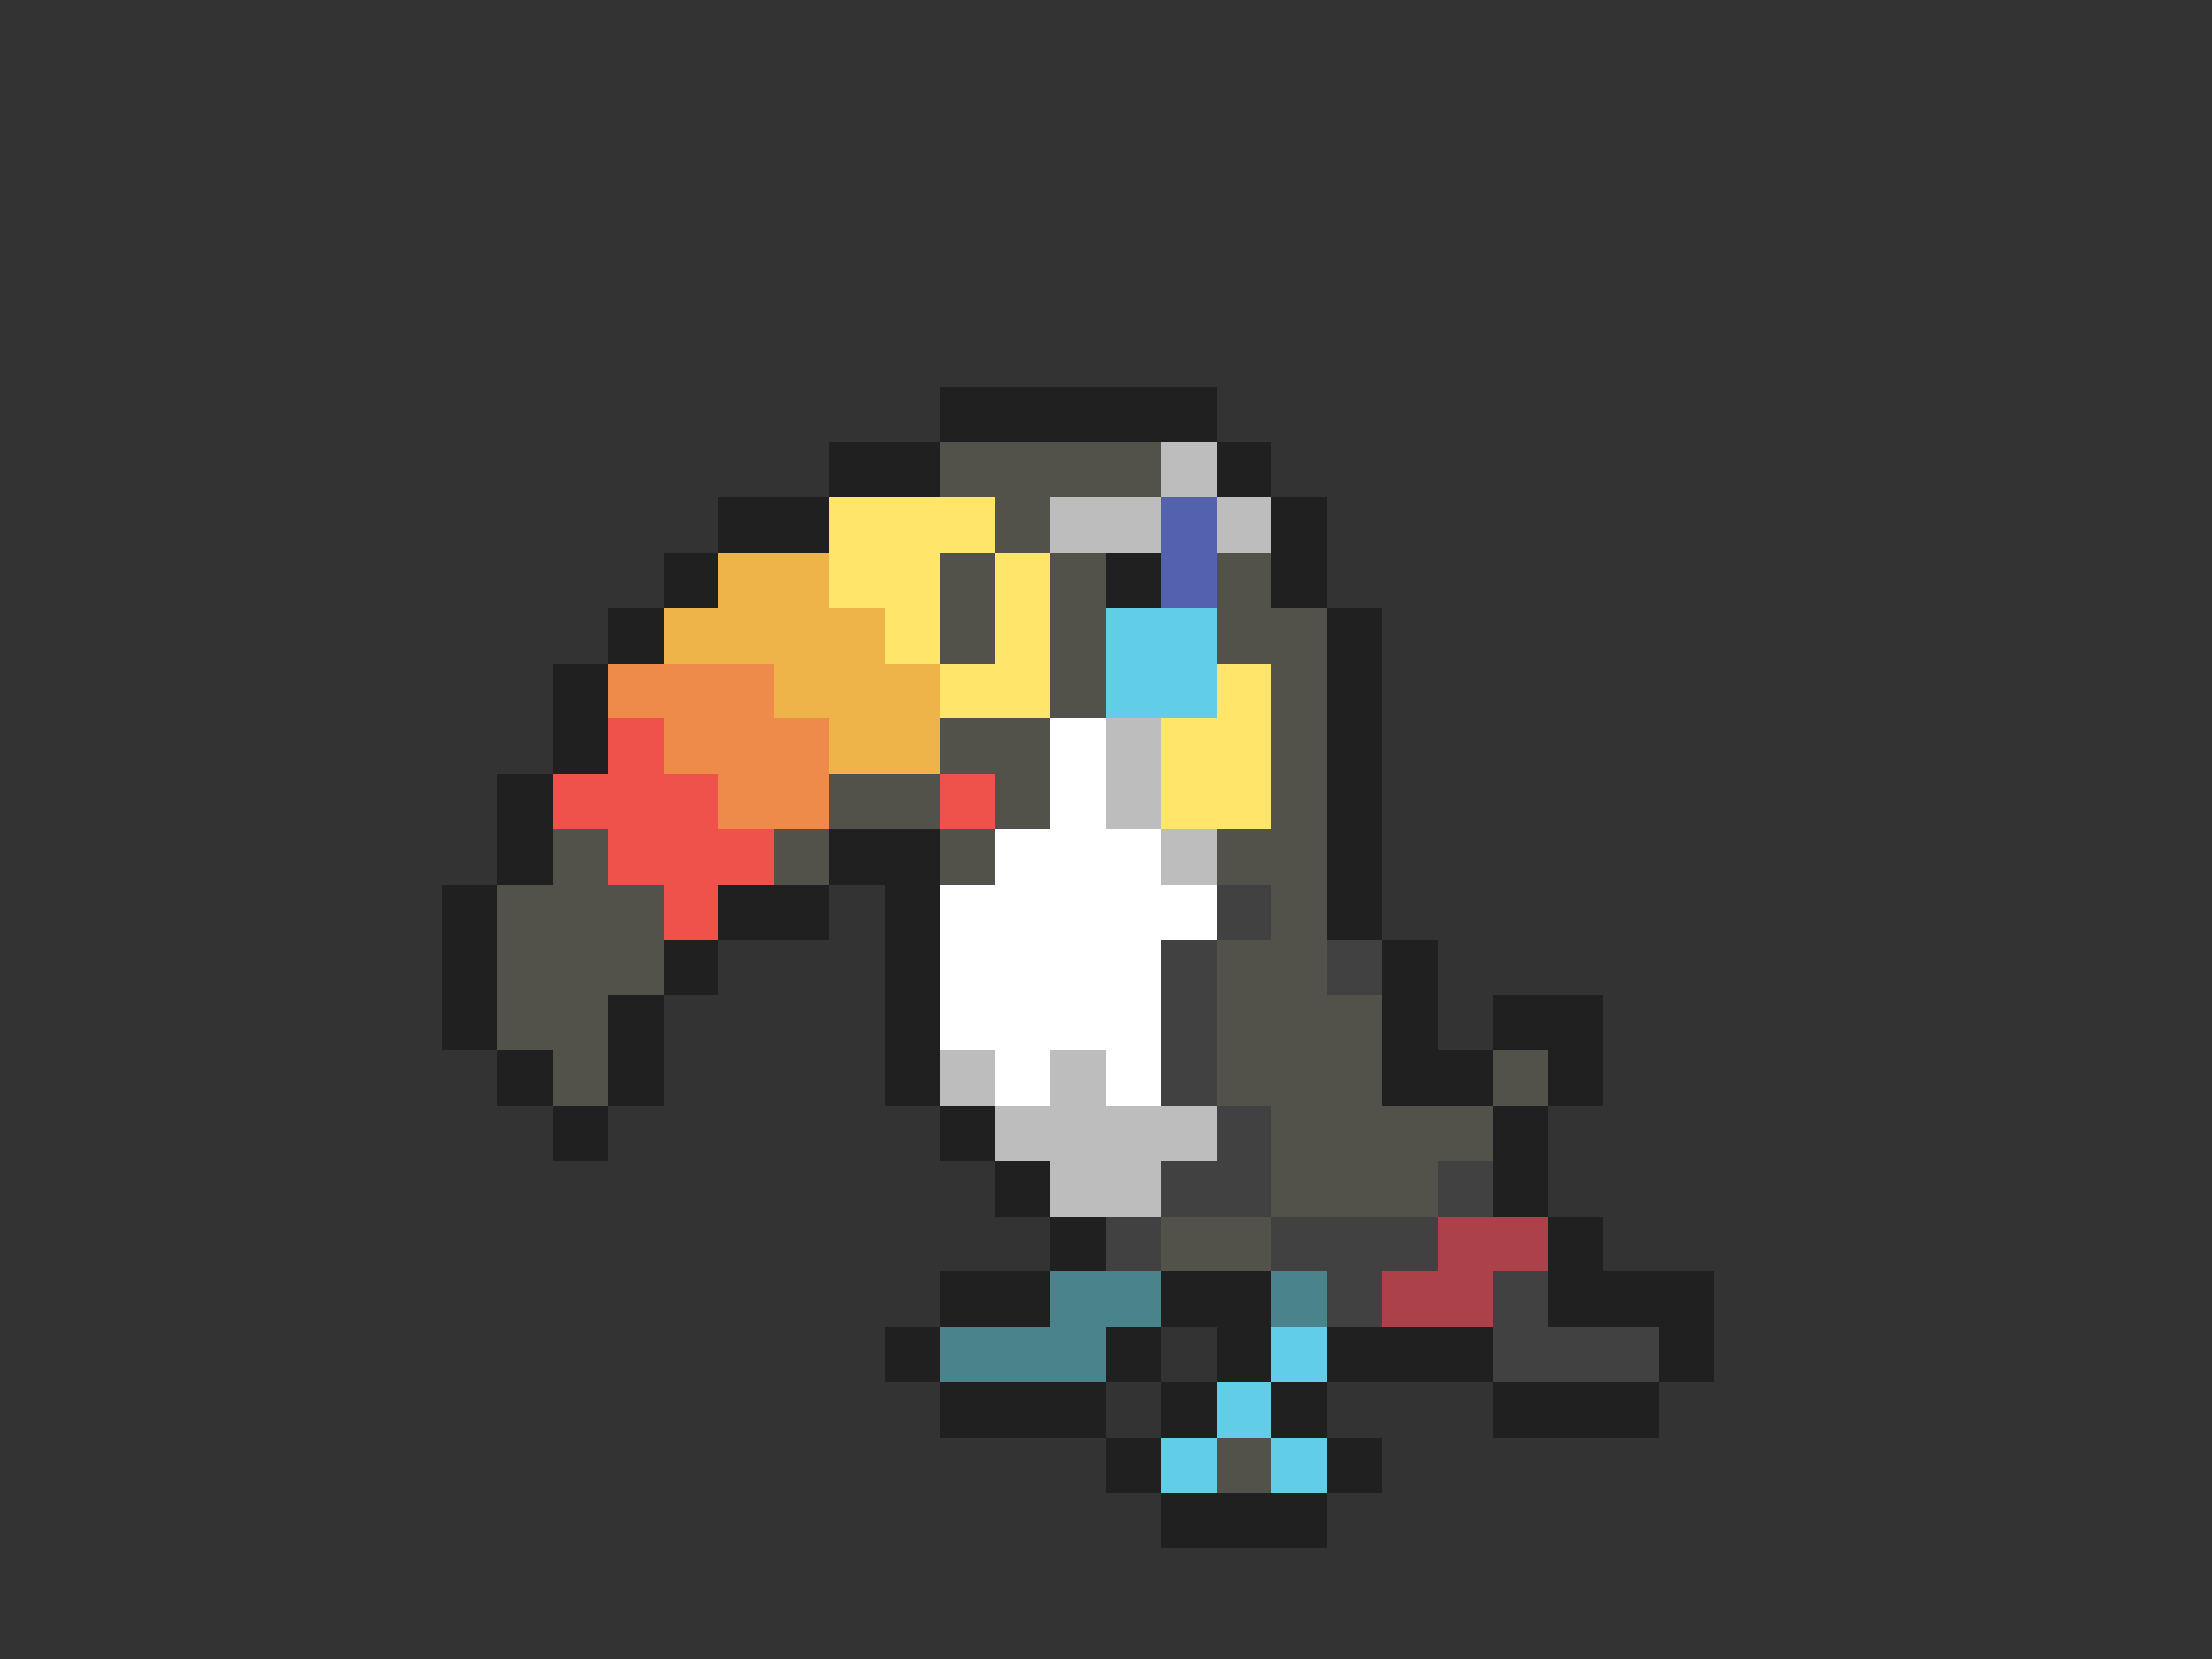 <svg xmlns="http://www.w3.org/2000/svg" viewBox="0 -0.5 40 30" shape-rendering="crispEdges">
<rect x="0" y="-0.5" width="40" height="30" fill="#333333" stroke="none"/>
<path stroke="#202020" d="M17 7h5M15 8h2M22 8h1M13 9h2M23 9h1M12 10h1M20 10h1M23 10h1M11 11h1M24 11h1M10 12h1M24 12h1M10 13h1M24 13h1M9 14h1M24 14h1M9 15h1M15 15h2M24 15h1M8 16h1M13 16h2M16 16h1M24 16h1M8 17h1M12 17h1M16 17h1M25 17h1M8 18h1M11 18h1M16 18h1M25 18h1M27 18h2M9 19h1M11 19h1M16 19h1M25 19h2M28 19h1M10 20h1M17 20h1M27 20h1M18 21h1M27 21h1M19 22h1M28 22h1M17 23h2M21 23h2M28 23h3M16 24h1M20 24h1M22 24h1M24 24h3M30 24h1M17 25h3M21 25h1M23 25h1M27 25h3M20 26h1M24 26h1M21 27h3" />
<path stroke="#52524a" d="M17 8h4M18 9h1M17 10h1M19 10h1M22 10h1M17 11h1M19 11h1M22 11h2M19 12h1M23 12h1M17 13h2M23 13h1M15 14h2M18 14h1M23 14h1M10 15h1M14 15h1M17 15h1M22 15h2M9 16h3M23 16h1M9 17h3M22 17h2M9 18h2M22 18h3M10 19h1M22 19h3M27 19h1M23 20h4M23 21h3M21 22h2M22 26h1" />
<path stroke="#bdbdbd" d="M21 8h1M19 9h2M22 9h1M20 13h1M20 14h1M21 15h1M17 19h1M19 19h1M18 20h4M19 21h2" />
<path stroke="#ffe66a" d="M15 9h3M15 10h2M18 10h1M16 11h1M18 11h1M17 12h2M22 12h1M21 13h2M21 14h2" />
<path stroke="#5262ac" d="M21 9h1M21 10h1" />
<path stroke="#eeb44a" d="M13 10h2M12 11h4M14 12h3M15 13h2" />
<path stroke="#62cde6" d="M20 11h2M20 12h2M23 24h1M22 25h1M21 26h1M23 26h1" />
<path stroke="#ee8b4a" d="M11 12h3M12 13h3M13 14h2" />
<path stroke="#ee524a" d="M11 13h1M10 14h3M17 14h1M11 15h3M12 16h1" />
<path stroke="#ffffff" d="M19 13h1M19 14h1M18 15h3M17 16h5M17 17h4M17 18h4M18 19h1M20 19h1" />
<path stroke="#414141" d="M22 16h1M21 17h1M24 17h1M21 18h1M21 19h1M22 20h1M21 21h2M26 21h1M20 22h1M23 22h3M24 23h1M27 23h1M27 24h3" />
<path stroke="#ac414a" d="M26 22h2M25 23h2" />
<path stroke="#4a838b" d="M19 23h2M23 23h1M17 24h3" />
</svg>